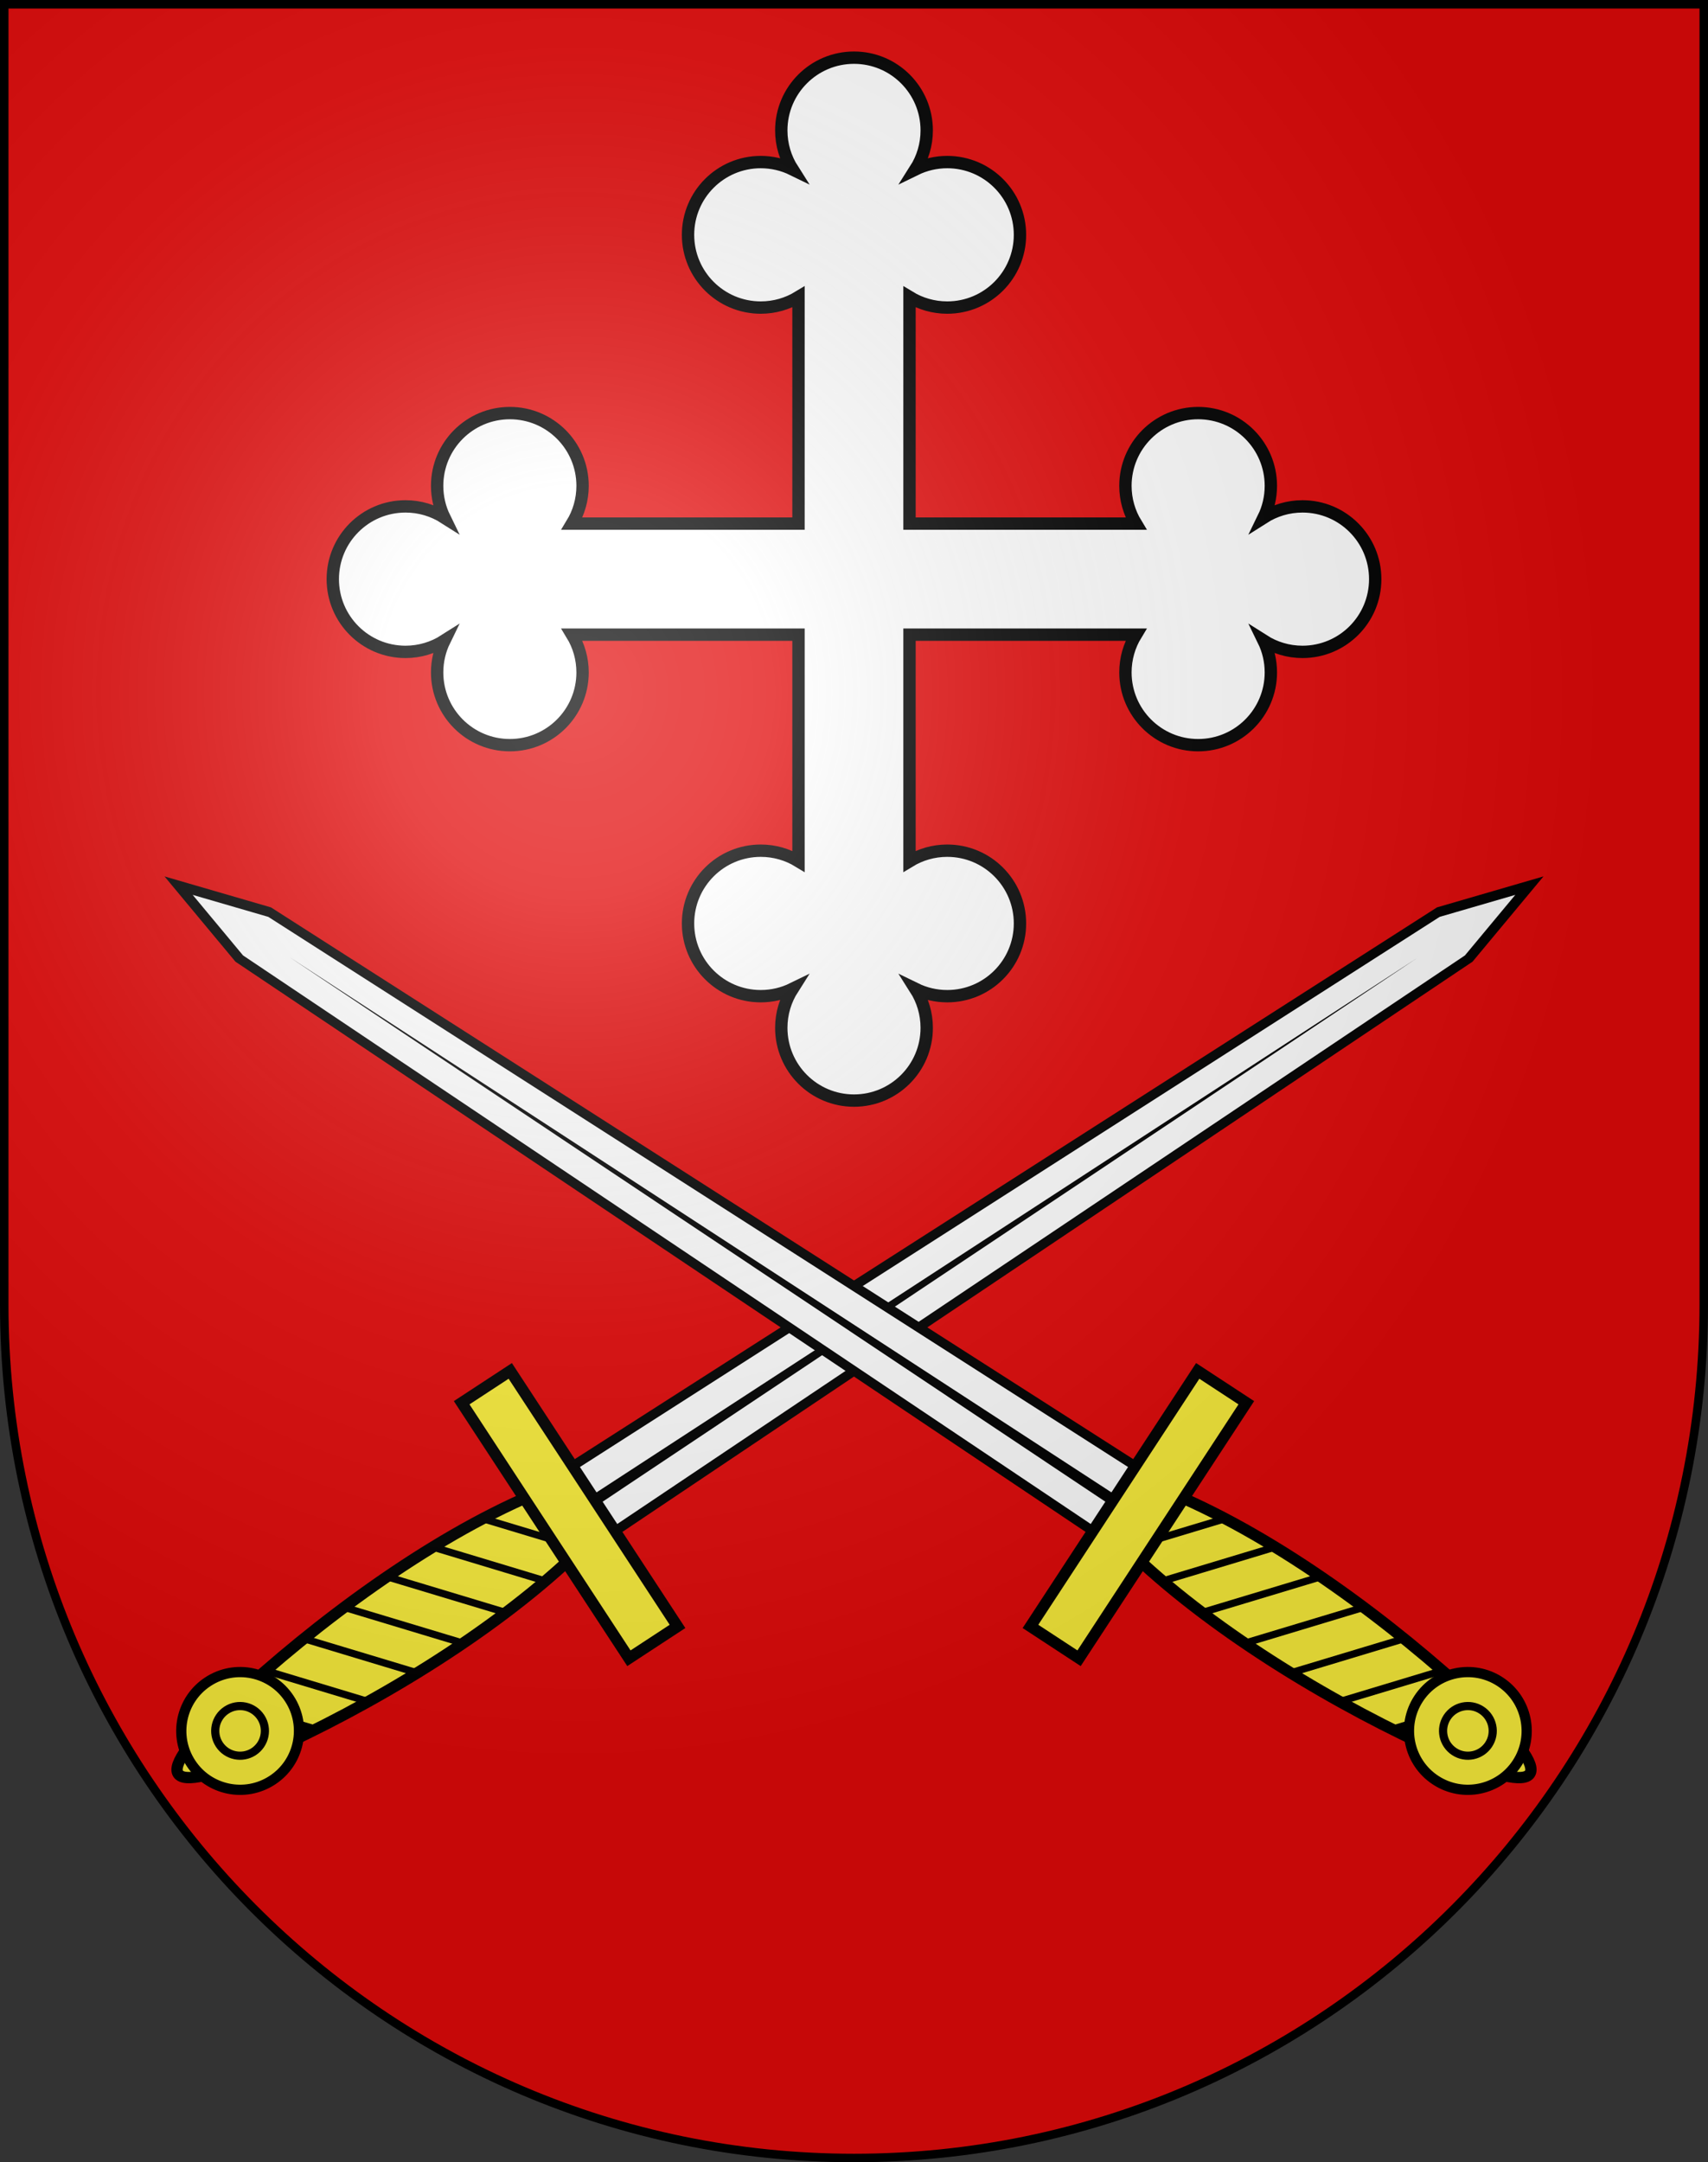 <?xml version="1.0" encoding="UTF-8"?>
<svg version="1.0" viewBox="0 0 603 763" xmlns="http://www.w3.org/2000/svg" xmlns:cc="http://creativecommons.org/ns#" xmlns:dc="http://purl.org/dc/elements/1.1/" xmlns:rdf="http://www.w3.org/1999/02/22-rdf-syntax-ns#" xmlns:xlink="http://www.w3.org/1999/xlink">
<rect x="0" y="0" width="603" height="763" fill="#333333" stroke="none"/>
<defs>
<radialGradient id="a" cx="858.04" cy="579.93" r="300" gradientTransform="matrix(1.215 1.5316e-24 1.4647e-23 1.267 -839.19 -490.49)" gradientUnits="userSpaceOnUse">
<stop stop-color="#fff" stop-opacity=".314" offset="0"/>
<stop stop-color="#fff" stop-opacity=".251" offset=".19"/>
<stop stop-color="#6b6b6b" stop-opacity=".125" offset=".6"/>
<stop stop-opacity=".125" offset="1"/>
</radialGradient>
</defs>
<desc>Coat of Arms of Canton of Freiburg (Fribourg)</desc>
<g>
<path d="m1.5 1.5v458.87c0 166.31 134.31 301.13 300 301.13 165.69 0 300-134.82 300-301.13v-458.87h-600z" fill="#e20909"/>
<path d="m1.5 1.5v458.87c0 166.31 134.31 301.13 300 301.13 165.69 0 300-134.82 300-301.13v-458.87h-600z" fill="none"/>
</g>
<g>
<g transform="matrix(.649 .991 .991 -.649 -840.71 -20.077)">
<path d="m864.76 364.64c5.741-33.692 13.008-33.692 18.468 0s7.146 75.163 1.124 108.85-15.818 33.692-21.84 0-3.493-75.163 2.248-108.85z" fill="#fcef3c" stroke="#000" stroke-width="3.373"/>
<g transform="matrix(.562 0 0 .81 724.39 180.65)">
<path d="m244.46 371.58h41.416l-6 385.86-14.708 33.355-14.708-33.355-6-385.86z" fill="#fff" stroke="#000" stroke-width="5"/>
<path d="m263.16 375.06 1.496 367.03 4.505-367.03h-6z" fill-rule="evenodd"/>
</g>
<path d="m867.27 348.05c-0.219 0.764-0.433 1.518-0.632 2.277l17.617 14.778c-0.176-1.083-0.36-2.16-0.545-3.239l-16.441-13.817zm-3.091 13.614c-0.149 0.808-0.295 1.619-0.439 2.429l23.045 19.358c-0.12-1.048-0.241-2.092-0.369-3.138l-22.237-18.65zm-2.336 14.221c-0.122 0.835-0.252 1.669-0.369 2.505l26.909 22.572c-0.067-0.998-0.136-1.99-0.211-2.986l-26.33-22.091zm-1.862 14.652c-0.091 0.851-0.178 1.703-0.263 2.556l29.421 24.698c-0.02-0.952-0.043-1.908-0.07-2.86l-29.087-24.394zm-1.3 15.107c-0.058 0.879-0.123 1.752-0.176 2.632l30.598 25.685c0.024-0.921 0.036-1.837 0.053-2.758l-30.475-25.558zm-0.72 15.588c-0.021 0.917-0.038 1.841-0.053 2.758l30.422 25.533c0.065-0.883 0.118-1.773 0.176-2.657l-30.545-25.634zm0 16.195c0.022 0.954 0.04 1.906 0.07 2.86l28.806 24.166c0.045-0.293 0.095-0.594 0.141-0.886 0.066-0.55 0.13-1.094 0.193-1.645l-29.21-24.495zm0.826 16.878c0.105 1.015 0.208 2.039 0.316 3.062l25.399 21.332c0.159-0.808 0.311-1.615 0.457-2.429l-26.171-21.965z"/>
<rect x="827.94" y="470.6" width="90.982" height="17.311" fill="#fcef3c" stroke="#000" stroke-width="3.373"/>
<g transform="matrix(.609 0 0 .609 708.98 222.27)" fill="#fcef3c" stroke="#000">
<path transform="translate(-18.662 191.2)" d="m317.69 37.924c0.006 15.904-12.885 28.8-28.789 28.8-15.904 0-28.795-12.896-28.789-28.8-0.006-15.904 12.885-28.8 28.789-28.8 15.904 0 28.795 12.896 28.789 28.8z" stroke-width="5"/>
<path transform="matrix(.859 0 0 .859 143.52 198.27)" d="m161.62 35.904c0.003 7.813-6.33 14.147-14.142 14.147-7.813 0-14.145-6.335-14.142-14.147-0.003-7.813 6.33-14.147 14.142-14.147 7.813 0 14.145 6.335 14.142 14.147z" stroke-width="4.655"/>
</g>
</g>
<g transform="matrix(-.649 .991 -.991 -.649 1443.7 -20.077)">
<path d="m864.76 364.64c5.741-33.692 13.008-33.692 18.468 0s7.146 75.163 1.124 108.85-15.818 33.692-21.84 0-3.493-75.163 2.248-108.85z" fill="#fcef3c" stroke="#000" stroke-width="3.373"/>
<g transform="matrix(.562 0 0 .81 724.39 180.65)">
<path d="m244.46 371.58h41.416l-6 385.86-14.708 33.355-14.708-33.355-6-385.86z" fill="#fff" stroke="#000" stroke-width="5"/>
<path d="m263.16 375.06 1.496 367.03 4.505-367.03h-6z" fill-rule="evenodd"/>
</g>
<path d="m867.27 348.05c-0.219 0.764-0.433 1.518-0.632 2.277l17.617 14.778c-0.176-1.083-0.36-2.16-0.545-3.239l-16.441-13.817zm-3.091 13.614c-0.149 0.808-0.295 1.619-0.439 2.429l23.045 19.358c-0.12-1.048-0.241-2.092-0.369-3.138l-22.237-18.65zm-2.336 14.221c-0.122 0.835-0.252 1.669-0.369 2.505l26.909 22.572c-0.067-0.998-0.136-1.99-0.211-2.986l-26.33-22.091zm-1.862 14.652c-0.091 0.851-0.178 1.703-0.263 2.556l29.421 24.698c-0.02-0.952-0.043-1.908-0.07-2.86l-29.087-24.394zm-1.3 15.107c-0.058 0.879-0.123 1.752-0.176 2.632l30.598 25.685c0.024-0.921 0.036-1.837 0.053-2.758l-30.475-25.558zm-0.72 15.588c-0.021 0.917-0.038 1.841-0.053 2.758l30.422 25.533c0.065-0.883 0.118-1.773 0.176-2.657l-30.545-25.634zm0 16.195c0.022 0.954 0.04 1.906 0.07 2.86l28.806 24.166c0.045-0.293 0.095-0.594 0.141-0.886 0.066-0.55 0.13-1.094 0.193-1.645l-29.21-24.495zm0.826 16.878c0.105 1.015 0.208 2.039 0.316 3.062l25.399 21.332c0.159-0.808 0.311-1.615 0.457-2.429l-26.171-21.965z"/>
<rect x="827.94" y="470.6" width="90.982" height="17.311" fill="#fcef3c" stroke="#000" stroke-width="3.373"/>
<g transform="matrix(.609 0 0 .609 708.98 222.27)" fill="#fcef3c" stroke="#000">
<path transform="translate(-18.662 191.2)" d="m317.69 37.924c0.006 15.904-12.885 28.8-28.789 28.8-15.904 0-28.795-12.896-28.789-28.8-0.006-15.904 12.885-28.8 28.789-28.8 15.904 0 28.795 12.896 28.789 28.8z" stroke-width="5"/>
<path transform="matrix(.859 0 0 .859 143.52 198.27)" d="m161.62 35.904c0.003 7.813-6.33 14.147-14.142 14.147-7.813 0-14.145-6.335-14.142-14.147-0.003-7.813 6.33-14.147 14.142-14.147 7.813 0 14.145 6.335 14.142 14.147z" stroke-width="4.655"/>
</g>
</g>
<path d="m459.84 178.69c-5.068 0-9.788 1.474-13.768 4.01 1.663-3.4 2.598-7.22 2.598-11.26 0-14.179-11.493-25.672-25.672-25.672-14.178 0-25.672 11.493-25.672 25.672 0 4.88 1.362 9.441 3.726 13.326h-79.957v-79.957c3.885 2.364 8.446 3.726 13.326 3.726 14.179 0 25.672-11.494 25.672-25.672 0-14.178-11.493-25.672-25.672-25.672-4.039 0-7.86 0.936-11.26 2.599 2.535-3.98 4.01-8.701 4.01-13.769 0-14.178-11.493-25.672-25.672-25.672-14.178 0-25.672 11.494-25.672 25.672 0 5.068 1.474 9.789 4.01 13.768-3.4-1.662-7.22-2.598-11.26-2.598-14.178 0-25.672 11.494-25.672 25.672 0 14.178 11.494 25.672 25.672 25.672 4.88 0 9.441-1.362 13.326-3.726v79.957h-79.957c2.364-3.885 3.726-8.446 3.726-13.326 0-14.179-11.494-25.672-25.672-25.672-14.178 0-25.672 11.493-25.672 25.672 0 4.04 0.936 7.86 2.599 11.26-3.98-2.535-8.701-4.01-13.769-4.01-14.178 0-25.672 11.493-25.672 25.672 0 14.178 11.494 25.672 25.672 25.672 5.068 0 9.789-1.474 13.768-4.01-1.662 3.4-2.598 7.22-2.598 11.26 0 14.178 11.494 25.672 25.672 25.672 14.178 0 25.672-11.494 25.672-25.672 0-4.88-1.362-9.441-3.726-13.326h79.957v79.957c-3.885-2.364-8.446-3.726-13.326-3.726-14.178 0-25.672 11.494-25.672 25.672 0 14.179 11.494 25.672 25.672 25.672 4.04 0 7.86-0.935 11.26-2.598-2.535 3.98-4.01 8.701-4.01 13.768 0 14.179 11.494 25.672 25.672 25.672 14.179 0 25.672-11.493 25.672-25.672 0-5.068-1.474-9.788-4.01-13.768 3.4 1.663 7.221 2.598 11.26 2.598 14.179 0 25.672-11.493 25.672-25.672 0-14.178-11.493-25.672-25.672-25.672-4.88 0-9.441 1.362-13.326 3.726v-79.957h79.957c-2.364 3.885-3.726 8.446-3.726 13.326 0 14.178 11.494 25.672 25.672 25.672 14.179 0 25.672-11.494 25.672-25.672 0-4.04-0.935-7.86-2.598-11.26 3.98 2.535 8.701 4.01 13.768 4.01 14.179 0 25.672-11.494 25.672-25.672 0-14.179-11.493-25.672-25.672-25.672z" fill="#fff" stroke="#000" stroke-width="4.361"/>
</g>
<g>
<path d="m1.5 1.5v458.87c0 166.31 134.31 301.13 300 301.13 165.69 0 300-134.82 300-301.13v-458.87h-600z" fill="url(#a)"/>
<path d="m1.5 1.5v458.87c0 166.31 134.31 301.13 300 301.13 165.69 0 300-134.82 300-301.13v-458.87h-600z" fill="none" stroke="#000" stroke-width="3"/>
</g>
</svg>
